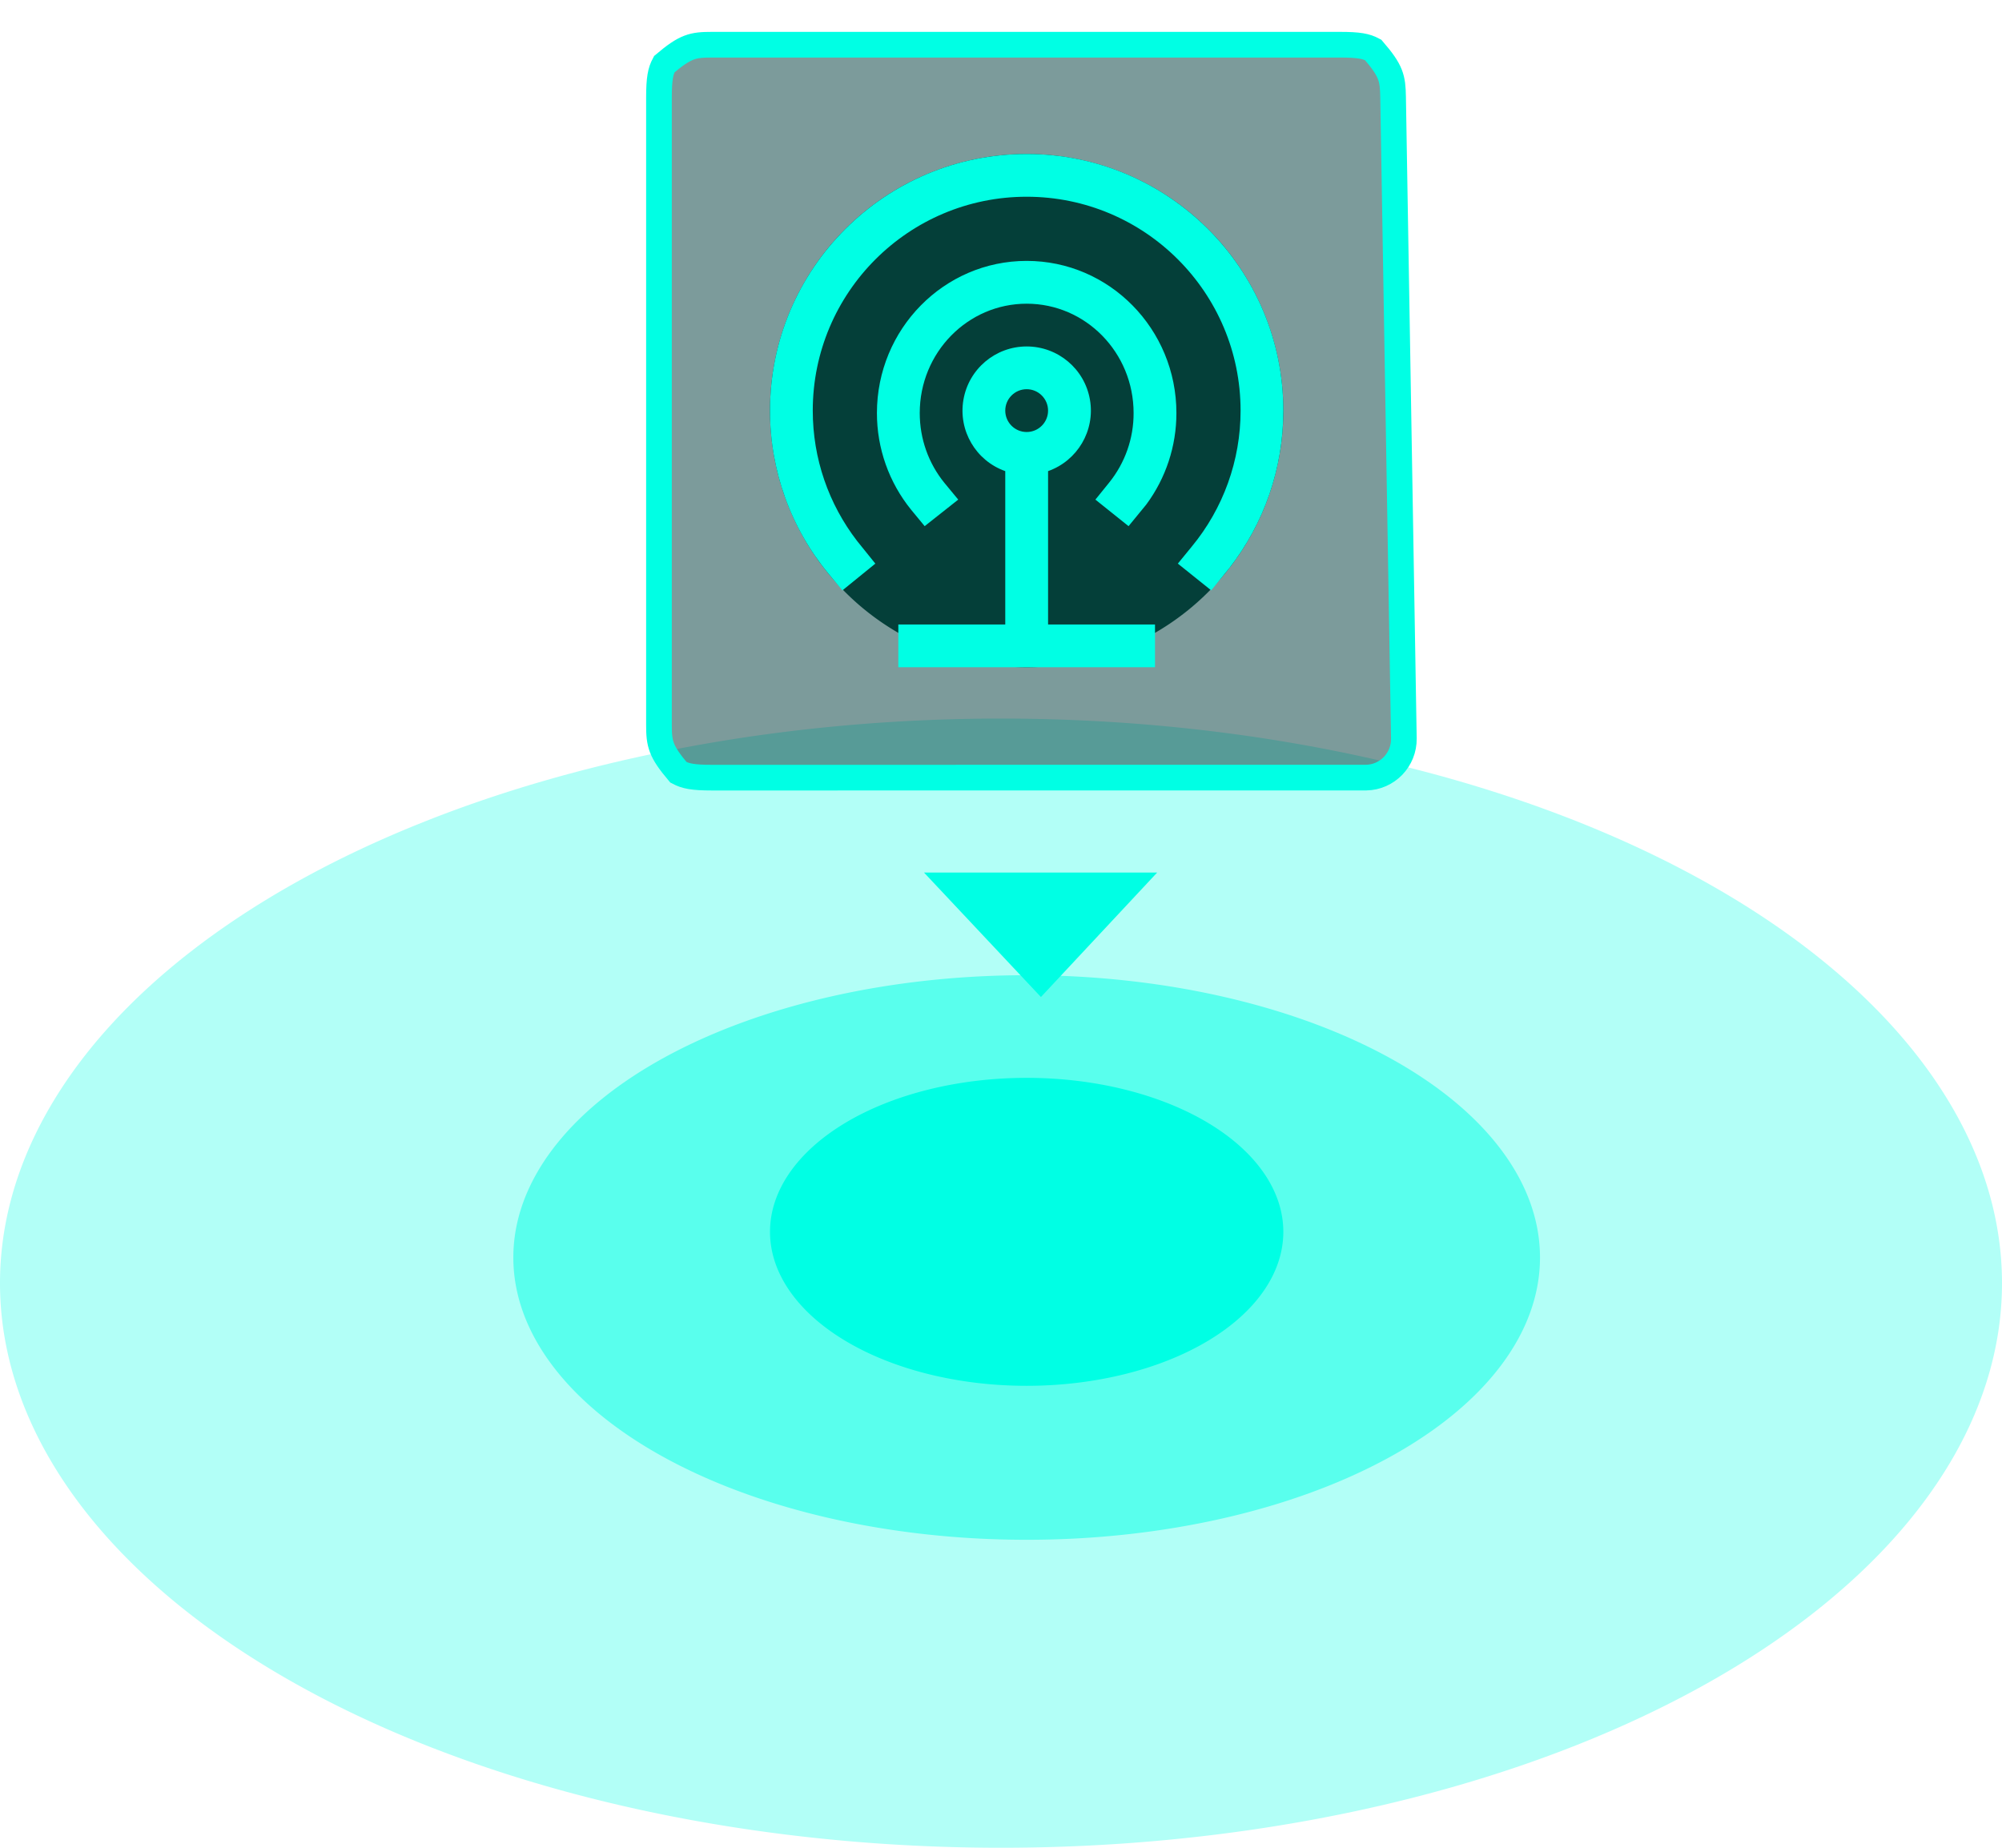 <svg xmlns="http://www.w3.org/2000/svg" viewBox="0 0 39 36" class="design-iconfont">
  <g fill="none" fill-rule="evenodd">
    <path fill="#00FFE4" opacity=".303"
          d="M19.5 13.379A19.5 11 0 1 0 19.5 35.379A19.5 11 0 1 0 19.5 13.379Z"
          transform="translate(0 .621)"/>
    <path fill="#00FFE4" opacity=".5" d="M20 18.379A10 5.5 0 1 0 20 29.379A10 5.5 0 1 0 20 18.379Z"
          transform="translate(0 .621)"/>
    <path fill="#00FFE4" d="M20 20.379A5 3 0 1 0 20 26.379A5 3 0 1 0 20 20.379Z"
          transform="translate(0 .621)"/>
    <path fill="#00FFE4" d="M18 16.379L22.542 16.379 20.278 18.804z"
          transform="translate(0 .621)"/>
    <path
      d="M13.516,0.25 C13.888,0.25 14.026,0.279 14.163,0.352 C14.513,0.758 14.545,0.896 14.551,1.268 L14.761,13.767 C14.764,13.974 14.683,14.163 14.55,14.301 C14.416,14.439 14.23,14.526 14.027,14.529 L1.282,14.53 C0.907,14.53 0.767,14.499 0.629,14.426 C0.28,14.012 0.25,13.873 0.25,13.498 L0.25,1.282 C0.25,0.907 0.28,0.767 0.354,0.629 C0.767,0.28 0.907,0.25 1.282,0.25 Z"
      stroke="#00FFE4" stroke-width=".5" fill-opacity=".513" fill="#003E3E"
      transform="translate(12.587 .621)"/>
    <path fill="#043F39" d="M5 0A5 5 0 1 0 5 10A5 5 0 1 0 5 0Z" transform="translate(15 3)"/>
    <path
      d="M5,3.75 C5.609,3.75 6.13,4.188 6.233,4.789 C6.336,5.389 5.991,5.976 5.417,6.179 L5.417,9.167 L7.5,9.167 L7.5,10 L2.5,10 L2.5,9.167 L4.583,9.167 L4.583,6.179 C4.009,5.976 3.665,5.389 3.768,4.789 C3.871,4.189 4.391,3.75 5,3.75 Z M5,0 C7.761,0 10,2.239 10,5 C10,6.126 9.626,7.196 8.95,8.066 L8.595,8.502 C8.379,8.328 8.162,8.154 7.945,7.981 L8.214,7.652 C8.831,6.906 9.168,5.968 9.167,5 C9.167,2.699 7.301,0.833 5,0.833 C2.699,0.833 0.833,2.699 0.833,5 C0.833,5.933 1.141,6.818 1.697,7.54 L2.052,7.981 L1.411,8.502 L1.145,8.184 C0.403,7.289 -0.002,6.162 5.06409697e-06,5 C5.06409697e-06,2.239 2.239,0 5,0 Z M5,2.083 C6.613,2.083 7.917,3.412 7.917,5.047 C7.918,5.689 7.712,6.314 7.33,6.83 C7.186,7.008 7.071,7.148 6.985,7.251 C6.635,6.969 6.419,6.797 6.339,6.734 L6.605,6.405 C6.916,6.021 7.085,5.541 7.083,5.047 C7.083,3.868 6.149,2.917 5,2.917 C3.851,2.917 2.917,3.869 2.917,5.047 C2.917,5.551 3.088,6.026 3.396,6.406 L3.667,6.734 L3.013,7.251 L2.749,6.931 C2.317,6.398 2.082,5.733 2.083,5.047 C2.083,3.412 3.388,2.083 5,2.083 Z M5,4.583 C4.77,4.583 4.583,4.77 4.583,5 C4.583,5.23 4.77,5.417 5,5.417 C5.23,5.417 5.417,5.23 5.417,5 C5.417,4.77 5.23,4.583 5,4.583 Z"
      transform="translate(15 3)" fill="#00FFE4" fill-rule="nonzero"/>
  </g>
</svg>

